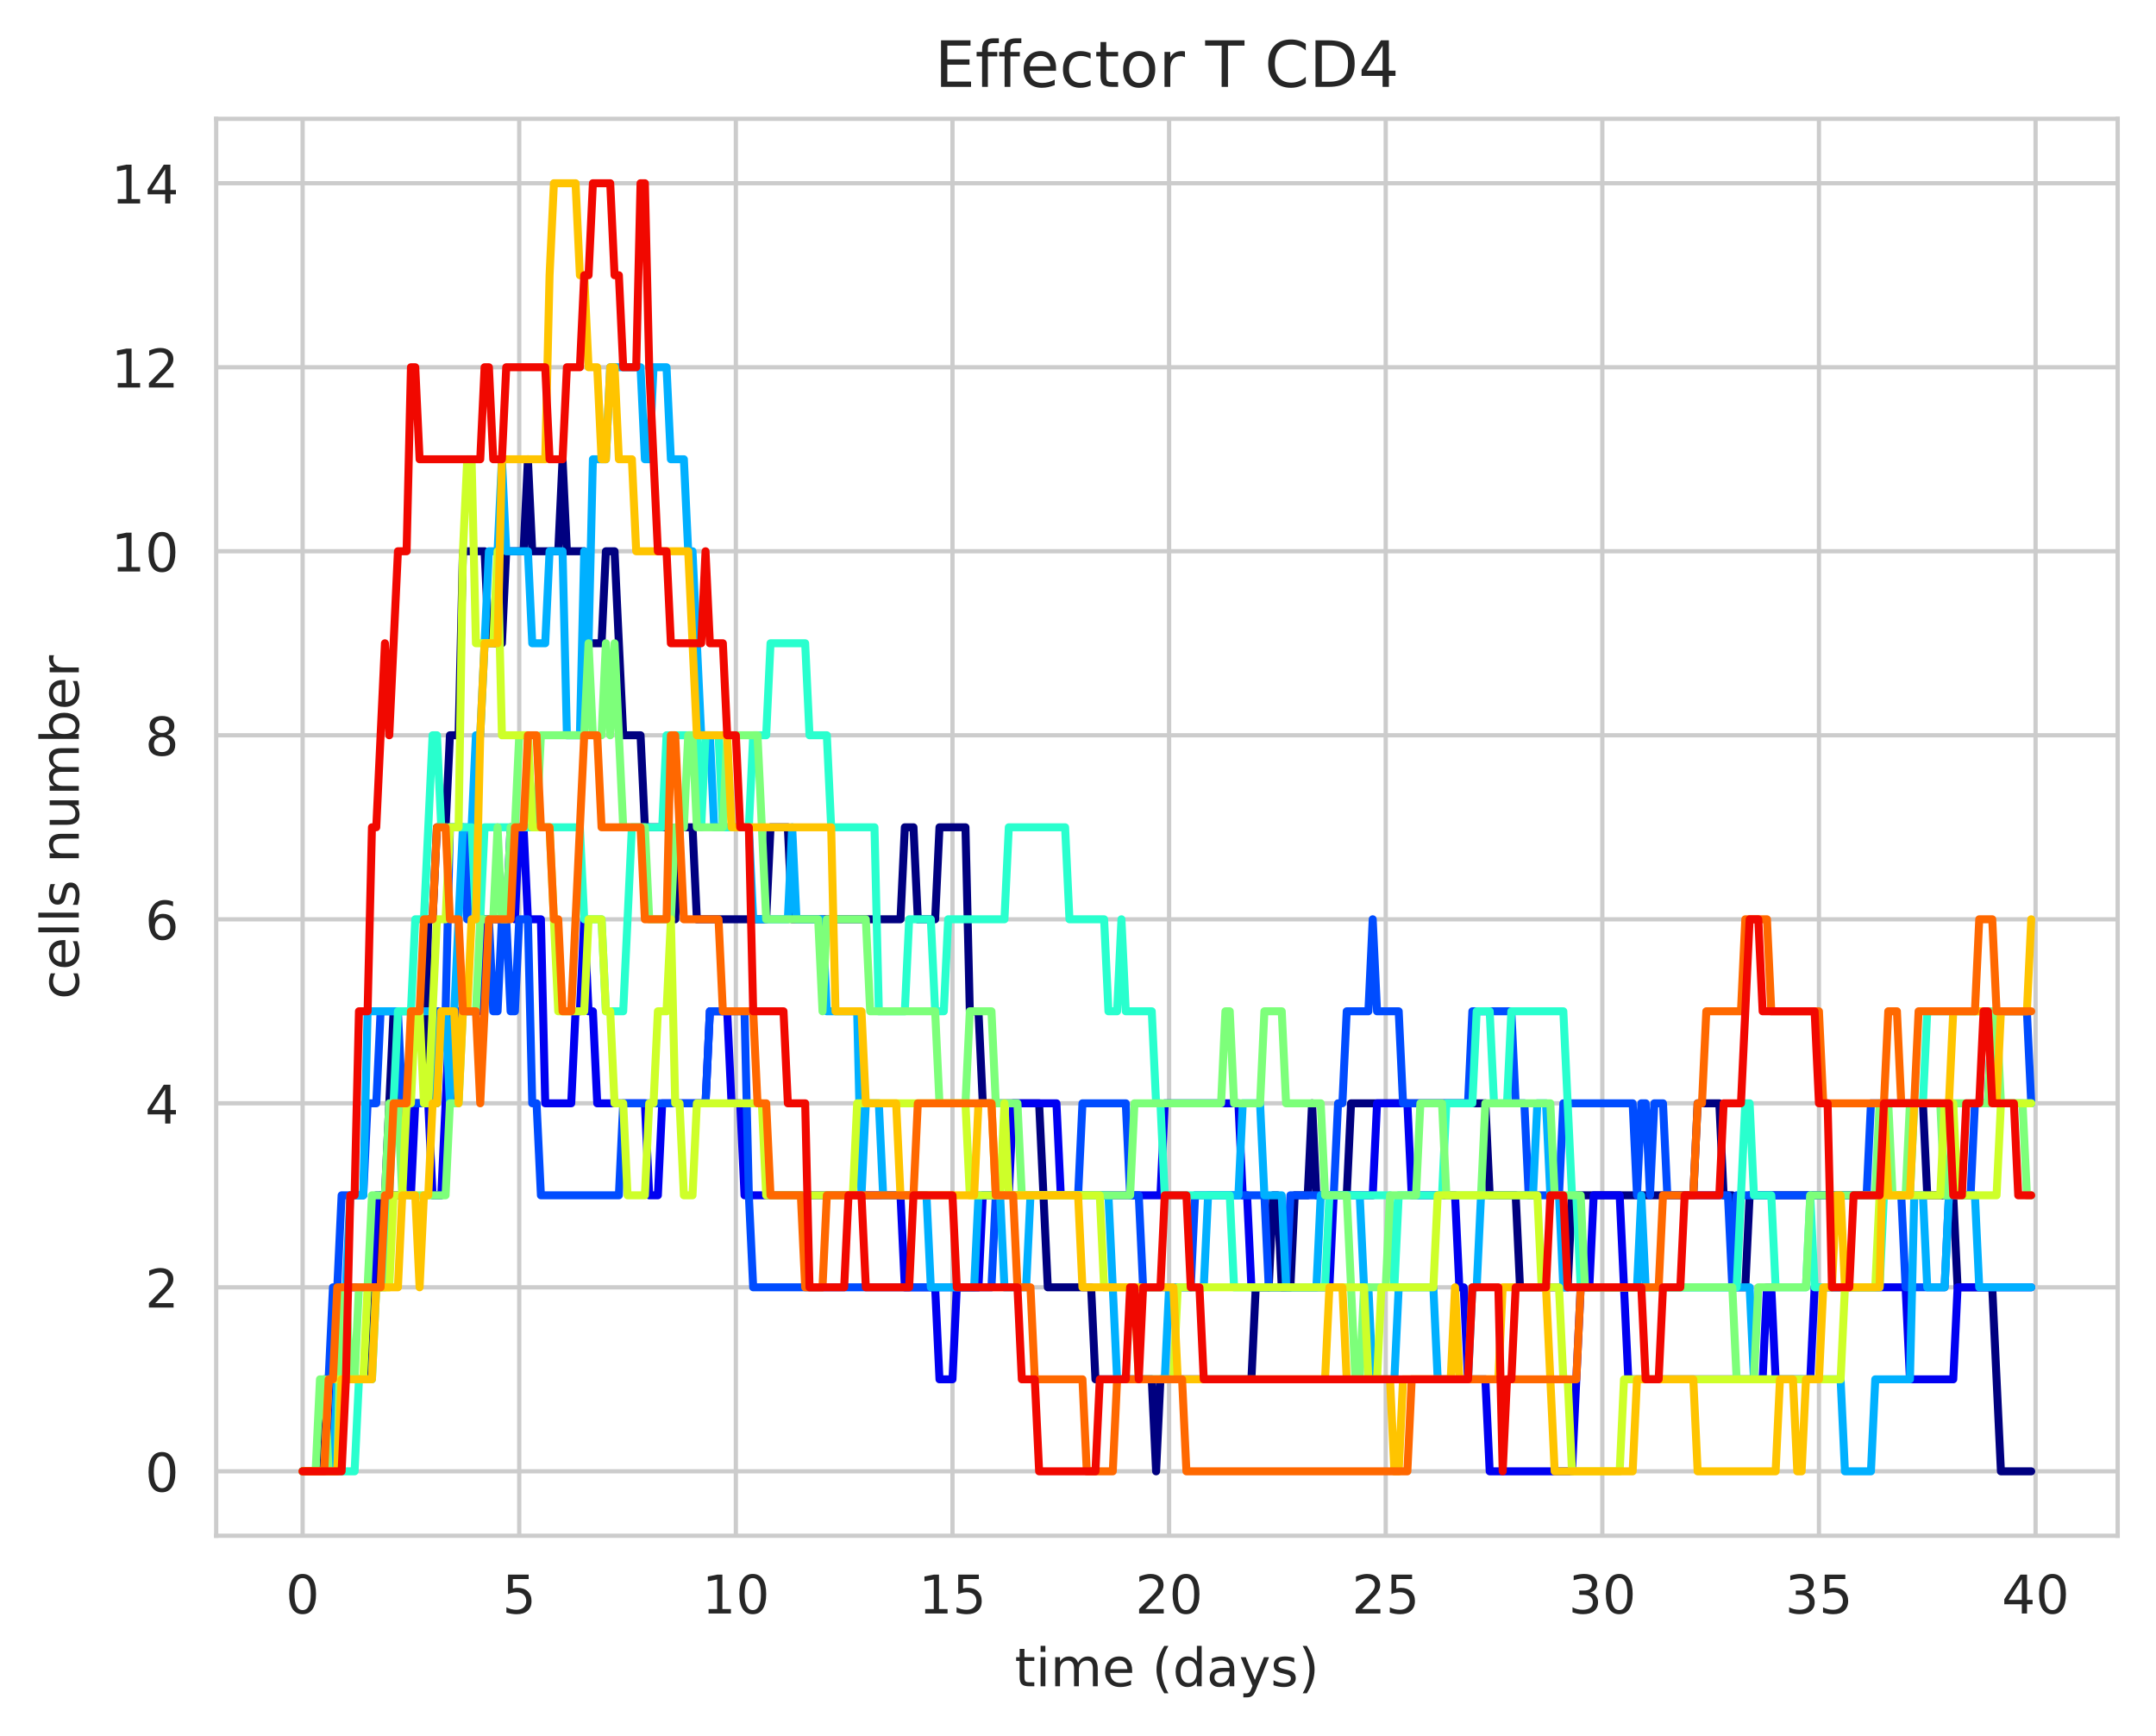 <?xml version="1.0" encoding="utf-8" standalone="no"?>
<!DOCTYPE svg PUBLIC "-//W3C//DTD SVG 1.1//EN"
  "http://www.w3.org/Graphics/SVG/1.1/DTD/svg11.dtd">
<!-- Created with matplotlib (https://matplotlib.org/) -->
<svg height="325.986pt" version="1.1" viewBox="0 0 404.923 325.986" width="404.923pt" xmlns="http://www.w3.org/2000/svg" xmlns:xlink="http://www.w3.org/1999/xlink">
 <defs>
  <style type="text/css">
*{stroke-linecap:butt;stroke-linejoin:round;white-space:pre;}
  </style>
 </defs>
 <g id="figure_1">
  <g id="patch_1">
   <path d="M 0 325.986 
L 404.923 325.986 
L 404.923 0 
L 0 0 
z
" style="fill:#ffffff;"/>
  </g>
  <g id="axes_1">
   <g id="patch_2">
    <path d="M 40.603 288.43 
L 397.723 288.43 
L 397.723 22.318 
L 40.603 22.318 
z
" style="fill:#ffffff;"/>
   </g>
   <g id="matplotlib.axis_1">
    <g id="xtick_1">
     <g id="line2d_1">
      <path clip-path="url(#p2604f085e4)" d="M 56.836 288.43 
L 56.836 22.318 
" style="fill:none;stroke:#cccccc;stroke-linecap:round;stroke-width:0.8;"/>
     </g>
     <g id="text_1">
      <!-- 0 -->
      <defs>
       <path d="M 31.781 66.406 
Q 24.172 66.406 20.328 58.906 
Q 16.5 51.422 16.5 36.375 
Q 16.5 21.391 20.328 13.891 
Q 24.172 6.391 31.781 6.391 
Q 39.453 6.391 43.281 13.891 
Q 47.125 21.391 47.125 36.375 
Q 47.125 51.422 43.281 58.906 
Q 39.453 66.406 31.781 66.406 
z
M 31.781 74.219 
Q 44.047 74.219 50.516 64.516 
Q 56.984 54.828 56.984 36.375 
Q 56.984 17.969 50.516 8.266 
Q 44.047 -1.422 31.781 -1.422 
Q 19.531 -1.422 13.062 8.266 
Q 6.594 17.969 6.594 36.375 
Q 6.594 54.828 13.062 64.516 
Q 19.531 74.219 31.781 74.219 
z
" id="DejaVuSans-48"/>
      </defs>
      <g style="fill:#262626;" transform="translate(53.655 303.029)scale(0.1 -0.1)">
       <use xlink:href="#DejaVuSans-48"/>
      </g>
     </g>
    </g>
    <g id="xtick_2">
     <g id="line2d_2">
      <path clip-path="url(#p2604f085e4)" d="M 97.519 288.43 
L 97.519 22.318 
" style="fill:none;stroke:#cccccc;stroke-linecap:round;stroke-width:0.8;"/>
     </g>
     <g id="text_2">
      <!-- 5 -->
      <defs>
       <path d="M 10.797 72.906 
L 49.516 72.906 
L 49.516 64.594 
L 19.828 64.594 
L 19.828 46.734 
Q 21.969 47.469 24.109 47.828 
Q 26.266 48.188 28.422 48.188 
Q 40.625 48.188 47.75 41.5 
Q 54.891 34.812 54.891 23.391 
Q 54.891 11.625 47.562 5.094 
Q 40.234 -1.422 26.906 -1.422 
Q 22.312 -1.422 17.547 -0.641 
Q 12.797 0.141 7.719 1.703 
L 7.719 11.625 
Q 12.109 9.234 16.797 8.062 
Q 21.484 6.891 26.703 6.891 
Q 35.156 6.891 40.078 11.328 
Q 45.016 15.766 45.016 23.391 
Q 45.016 31 40.078 35.438 
Q 35.156 39.891 26.703 39.891 
Q 22.75 39.891 18.812 39.016 
Q 14.891 38.141 10.797 36.281 
z
" id="DejaVuSans-53"/>
      </defs>
      <g style="fill:#262626;" transform="translate(94.338 303.029)scale(0.1 -0.1)">
       <use xlink:href="#DejaVuSans-53"/>
      </g>
     </g>
    </g>
    <g id="xtick_3">
     <g id="line2d_3">
      <path clip-path="url(#p2604f085e4)" d="M 138.203 288.43 
L 138.203 22.318 
" style="fill:none;stroke:#cccccc;stroke-linecap:round;stroke-width:0.8;"/>
     </g>
     <g id="text_3">
      <!-- 10 -->
      <defs>
       <path d="M 12.406 8.297 
L 28.516 8.297 
L 28.516 63.922 
L 10.984 60.406 
L 10.984 69.391 
L 28.422 72.906 
L 38.281 72.906 
L 38.281 8.297 
L 54.391 8.297 
L 54.391 0 
L 12.406 0 
z
" id="DejaVuSans-49"/>
      </defs>
      <g style="fill:#262626;" transform="translate(131.84 303.029)scale(0.1 -0.1)">
       <use xlink:href="#DejaVuSans-49"/>
       <use x="63.623" xlink:href="#DejaVuSans-48"/>
      </g>
     </g>
    </g>
    <g id="xtick_4">
     <g id="line2d_4">
      <path clip-path="url(#p2604f085e4)" d="M 178.886 288.43 
L 178.886 22.318 
" style="fill:none;stroke:#cccccc;stroke-linecap:round;stroke-width:0.8;"/>
     </g>
     <g id="text_4">
      <!-- 15 -->
      <g style="fill:#262626;" transform="translate(172.524 303.029)scale(0.1 -0.1)">
       <use xlink:href="#DejaVuSans-49"/>
       <use x="63.623" xlink:href="#DejaVuSans-53"/>
      </g>
     </g>
    </g>
    <g id="xtick_5">
     <g id="line2d_5">
      <path clip-path="url(#p2604f085e4)" d="M 219.57 288.43 
L 219.57 22.318 
" style="fill:none;stroke:#cccccc;stroke-linecap:round;stroke-width:0.8;"/>
     </g>
     <g id="text_5">
      <!-- 20 -->
      <defs>
       <path d="M 19.188 8.297 
L 53.609 8.297 
L 53.609 0 
L 7.328 0 
L 7.328 8.297 
Q 12.938 14.109 22.625 23.891 
Q 32.328 33.688 34.812 36.531 
Q 39.547 41.844 41.422 45.531 
Q 43.312 49.219 43.312 52.781 
Q 43.312 58.594 39.234 62.25 
Q 35.156 65.922 28.609 65.922 
Q 23.969 65.922 18.812 64.312 
Q 13.672 62.703 7.812 59.422 
L 7.812 69.391 
Q 13.766 71.781 18.938 73 
Q 24.125 74.219 28.422 74.219 
Q 39.75 74.219 46.484 68.547 
Q 53.219 62.891 53.219 53.422 
Q 53.219 48.922 51.531 44.891 
Q 49.859 40.875 45.406 35.406 
Q 44.188 33.984 37.641 27.219 
Q 31.109 20.453 19.188 8.297 
z
" id="DejaVuSans-50"/>
      </defs>
      <g style="fill:#262626;" transform="translate(213.207 303.029)scale(0.1 -0.1)">
       <use xlink:href="#DejaVuSans-50"/>
       <use x="63.623" xlink:href="#DejaVuSans-48"/>
      </g>
     </g>
    </g>
    <g id="xtick_6">
     <g id="line2d_6">
      <path clip-path="url(#p2604f085e4)" d="M 260.253 288.43 
L 260.253 22.318 
" style="fill:none;stroke:#cccccc;stroke-linecap:round;stroke-width:0.8;"/>
     </g>
     <g id="text_6">
      <!-- 25 -->
      <g style="fill:#262626;" transform="translate(253.891 303.029)scale(0.1 -0.1)">
       <use xlink:href="#DejaVuSans-50"/>
       <use x="63.623" xlink:href="#DejaVuSans-53"/>
      </g>
     </g>
    </g>
    <g id="xtick_7">
     <g id="line2d_7">
      <path clip-path="url(#p2604f085e4)" d="M 300.937 288.43 
L 300.937 22.318 
" style="fill:none;stroke:#cccccc;stroke-linecap:round;stroke-width:0.8;"/>
     </g>
     <g id="text_7">
      <!-- 30 -->
      <defs>
       <path d="M 40.578 39.312 
Q 47.656 37.797 51.625 33 
Q 55.609 28.219 55.609 21.188 
Q 55.609 10.406 48.188 4.484 
Q 40.766 -1.422 27.094 -1.422 
Q 22.516 -1.422 17.656 -0.516 
Q 12.797 0.391 7.625 2.203 
L 7.625 11.719 
Q 11.719 9.328 16.594 8.109 
Q 21.484 6.891 26.812 6.891 
Q 36.078 6.891 40.938 10.547 
Q 45.797 14.203 45.797 21.188 
Q 45.797 27.641 41.281 31.266 
Q 36.766 34.906 28.719 34.906 
L 20.219 34.906 
L 20.219 43.016 
L 29.109 43.016 
Q 36.375 43.016 40.234 45.922 
Q 44.094 48.828 44.094 54.297 
Q 44.094 59.906 40.109 62.906 
Q 36.141 65.922 28.719 65.922 
Q 24.656 65.922 20.016 65.031 
Q 15.375 64.156 9.812 62.312 
L 9.812 71.094 
Q 15.438 72.656 20.344 73.438 
Q 25.25 74.219 29.594 74.219 
Q 40.828 74.219 47.359 69.109 
Q 53.906 64.016 53.906 55.328 
Q 53.906 49.266 50.438 45.094 
Q 46.969 40.922 40.578 39.312 
z
" id="DejaVuSans-51"/>
      </defs>
      <g style="fill:#262626;" transform="translate(294.575 303.029)scale(0.1 -0.1)">
       <use xlink:href="#DejaVuSans-51"/>
       <use x="63.623" xlink:href="#DejaVuSans-48"/>
      </g>
     </g>
    </g>
    <g id="xtick_8">
     <g id="line2d_8">
      <path clip-path="url(#p2604f085e4)" d="M 341.621 288.43 
L 341.621 22.318 
" style="fill:none;stroke:#cccccc;stroke-linecap:round;stroke-width:0.8;"/>
     </g>
     <g id="text_8">
      <!-- 35 -->
      <g style="fill:#262626;" transform="translate(335.258 303.029)scale(0.1 -0.1)">
       <use xlink:href="#DejaVuSans-51"/>
       <use x="63.623" xlink:href="#DejaVuSans-53"/>
      </g>
     </g>
    </g>
    <g id="xtick_9">
     <g id="line2d_9">
      <path clip-path="url(#p2604f085e4)" d="M 382.304 288.43 
L 382.304 22.318 
" style="fill:none;stroke:#cccccc;stroke-linecap:round;stroke-width:0.8;"/>
     </g>
     <g id="text_9">
      <!-- 40 -->
      <defs>
       <path d="M 37.797 64.312 
L 12.891 25.391 
L 37.797 25.391 
z
M 35.203 72.906 
L 47.609 72.906 
L 47.609 25.391 
L 58.016 25.391 
L 58.016 17.188 
L 47.609 17.188 
L 47.609 0 
L 37.797 0 
L 37.797 17.188 
L 4.891 17.188 
L 4.891 26.703 
z
" id="DejaVuSans-52"/>
      </defs>
      <g style="fill:#262626;" transform="translate(375.942 303.029)scale(0.1 -0.1)">
       <use xlink:href="#DejaVuSans-52"/>
       <use x="63.623" xlink:href="#DejaVuSans-48"/>
      </g>
     </g>
    </g>
    <g id="text_10">
     <!-- time (days) -->
     <defs>
      <path d="M 18.312 70.219 
L 18.312 54.688 
L 36.812 54.688 
L 36.812 47.703 
L 18.312 47.703 
L 18.312 18.016 
Q 18.312 11.328 20.141 9.422 
Q 21.969 7.516 27.594 7.516 
L 36.812 7.516 
L 36.812 0 
L 27.594 0 
Q 17.188 0 13.234 3.875 
Q 9.281 7.766 9.281 18.016 
L 9.281 47.703 
L 2.688 47.703 
L 2.688 54.688 
L 9.281 54.688 
L 9.281 70.219 
z
" id="DejaVuSans-116"/>
      <path d="M 9.422 54.688 
L 18.406 54.688 
L 18.406 0 
L 9.422 0 
z
M 9.422 75.984 
L 18.406 75.984 
L 18.406 64.594 
L 9.422 64.594 
z
" id="DejaVuSans-105"/>
      <path d="M 52 44.188 
Q 55.375 50.25 60.062 53.125 
Q 64.75 56 71.094 56 
Q 79.641 56 84.281 50.016 
Q 88.922 44.047 88.922 33.016 
L 88.922 0 
L 79.891 0 
L 79.891 32.719 
Q 79.891 40.578 77.094 44.375 
Q 74.312 48.188 68.609 48.188 
Q 61.625 48.188 57.562 43.547 
Q 53.516 38.922 53.516 30.906 
L 53.516 0 
L 44.484 0 
L 44.484 32.719 
Q 44.484 40.625 41.703 44.406 
Q 38.922 48.188 33.109 48.188 
Q 26.219 48.188 22.156 43.531 
Q 18.109 38.875 18.109 30.906 
L 18.109 0 
L 9.078 0 
L 9.078 54.688 
L 18.109 54.688 
L 18.109 46.188 
Q 21.188 51.219 25.484 53.609 
Q 29.781 56 35.688 56 
Q 41.656 56 45.828 52.969 
Q 50 49.953 52 44.188 
z
" id="DejaVuSans-109"/>
      <path d="M 56.203 29.594 
L 56.203 25.203 
L 14.891 25.203 
Q 15.484 15.922 20.484 11.062 
Q 25.484 6.203 34.422 6.203 
Q 39.594 6.203 44.453 7.469 
Q 49.312 8.734 54.109 11.281 
L 54.109 2.781 
Q 49.266 0.734 44.188 -0.344 
Q 39.109 -1.422 33.891 -1.422 
Q 20.797 -1.422 13.156 6.188 
Q 5.516 13.812 5.516 26.812 
Q 5.516 40.234 12.766 48.109 
Q 20.016 56 32.328 56 
Q 43.359 56 49.781 48.891 
Q 56.203 41.797 56.203 29.594 
z
M 47.219 32.234 
Q 47.125 39.594 43.094 43.984 
Q 39.062 48.391 32.422 48.391 
Q 24.906 48.391 20.391 44.141 
Q 15.875 39.891 15.188 32.172 
z
" id="DejaVuSans-101"/>
      <path id="DejaVuSans-32"/>
      <path d="M 31 75.875 
Q 24.469 64.656 21.281 53.656 
Q 18.109 42.672 18.109 31.391 
Q 18.109 20.125 21.312 9.062 
Q 24.516 -2 31 -13.188 
L 23.188 -13.188 
Q 15.875 -1.703 12.234 9.375 
Q 8.594 20.453 8.594 31.391 
Q 8.594 42.281 12.203 53.312 
Q 15.828 64.359 23.188 75.875 
z
" id="DejaVuSans-40"/>
      <path d="M 45.406 46.391 
L 45.406 75.984 
L 54.391 75.984 
L 54.391 0 
L 45.406 0 
L 45.406 8.203 
Q 42.578 3.328 38.25 0.953 
Q 33.938 -1.422 27.875 -1.422 
Q 17.969 -1.422 11.734 6.484 
Q 5.516 14.406 5.516 27.297 
Q 5.516 40.188 11.734 48.094 
Q 17.969 56 27.875 56 
Q 33.938 56 38.25 53.625 
Q 42.578 51.266 45.406 46.391 
z
M 14.797 27.297 
Q 14.797 17.391 18.875 11.75 
Q 22.953 6.109 30.078 6.109 
Q 37.203 6.109 41.297 11.75 
Q 45.406 17.391 45.406 27.297 
Q 45.406 37.203 41.297 42.844 
Q 37.203 48.484 30.078 48.484 
Q 22.953 48.484 18.875 42.844 
Q 14.797 37.203 14.797 27.297 
z
" id="DejaVuSans-100"/>
      <path d="M 34.281 27.484 
Q 23.391 27.484 19.188 25 
Q 14.984 22.516 14.984 16.5 
Q 14.984 11.719 18.141 8.906 
Q 21.297 6.109 26.703 6.109 
Q 34.188 6.109 38.703 11.406 
Q 43.219 16.703 43.219 25.484 
L 43.219 27.484 
z
M 52.203 31.203 
L 52.203 0 
L 43.219 0 
L 43.219 8.297 
Q 40.141 3.328 35.547 0.953 
Q 30.953 -1.422 24.312 -1.422 
Q 15.922 -1.422 10.953 3.297 
Q 6 8.016 6 15.922 
Q 6 25.141 12.172 29.828 
Q 18.359 34.516 30.609 34.516 
L 43.219 34.516 
L 43.219 35.406 
Q 43.219 41.609 39.141 45 
Q 35.062 48.391 27.688 48.391 
Q 23 48.391 18.547 47.266 
Q 14.109 46.141 10.016 43.891 
L 10.016 52.203 
Q 14.938 54.109 19.578 55.047 
Q 24.219 56 28.609 56 
Q 40.484 56 46.344 49.844 
Q 52.203 43.703 52.203 31.203 
z
" id="DejaVuSans-97"/>
      <path d="M 32.172 -5.078 
Q 28.375 -14.844 24.75 -17.812 
Q 21.141 -20.797 15.094 -20.797 
L 7.906 -20.797 
L 7.906 -13.281 
L 13.188 -13.281 
Q 16.891 -13.281 18.938 -11.516 
Q 21 -9.766 23.484 -3.219 
L 25.094 0.875 
L 2.984 54.688 
L 12.5 54.688 
L 29.594 11.922 
L 46.688 54.688 
L 56.203 54.688 
z
" id="DejaVuSans-121"/>
      <path d="M 44.281 53.078 
L 44.281 44.578 
Q 40.484 46.531 36.375 47.5 
Q 32.281 48.484 27.875 48.484 
Q 21.188 48.484 17.844 46.438 
Q 14.5 44.391 14.5 40.281 
Q 14.5 37.156 16.891 35.375 
Q 19.281 33.594 26.516 31.984 
L 29.594 31.297 
Q 39.156 29.25 43.188 25.516 
Q 47.219 21.781 47.219 15.094 
Q 47.219 7.469 41.188 3.016 
Q 35.156 -1.422 24.609 -1.422 
Q 20.219 -1.422 15.453 -0.562 
Q 10.688 0.297 5.422 2 
L 5.422 11.281 
Q 10.406 8.688 15.234 7.391 
Q 20.062 6.109 24.812 6.109 
Q 31.156 6.109 34.562 8.281 
Q 37.984 10.453 37.984 14.406 
Q 37.984 18.062 35.516 20.016 
Q 33.062 21.969 24.703 23.781 
L 21.578 24.516 
Q 13.234 26.266 9.516 29.906 
Q 5.812 33.547 5.812 39.891 
Q 5.812 47.609 11.281 51.797 
Q 16.75 56 26.812 56 
Q 31.781 56 36.172 55.266 
Q 40.578 54.547 44.281 53.078 
z
" id="DejaVuSans-115"/>
      <path d="M 8.016 75.875 
L 15.828 75.875 
Q 23.141 64.359 26.781 53.312 
Q 30.422 42.281 30.422 31.391 
Q 30.422 20.453 26.781 9.375 
Q 23.141 -1.703 15.828 -13.188 
L 8.016 -13.188 
Q 14.5 -2 17.703 9.062 
Q 20.906 20.125 20.906 31.391 
Q 20.906 42.672 17.703 53.656 
Q 14.5 64.656 8.016 75.875 
z
" id="DejaVuSans-41"/>
     </defs>
     <g style="fill:#262626;" transform="translate(190.574 316.707)scale(0.1 -0.1)">
      <use xlink:href="#DejaVuSans-116"/>
      <use x="39.209" xlink:href="#DejaVuSans-105"/>
      <use x="66.992" xlink:href="#DejaVuSans-109"/>
      <use x="164.404" xlink:href="#DejaVuSans-101"/>
      <use x="225.928" xlink:href="#DejaVuSans-32"/>
      <use x="257.715" xlink:href="#DejaVuSans-40"/>
      <use x="296.729" xlink:href="#DejaVuSans-100"/>
      <use x="360.205" xlink:href="#DejaVuSans-97"/>
      <use x="421.484" xlink:href="#DejaVuSans-121"/>
      <use x="480.664" xlink:href="#DejaVuSans-115"/>
      <use x="532.764" xlink:href="#DejaVuSans-41"/>
     </g>
    </g>
   </g>
   <g id="matplotlib.axis_2">
    <g id="ytick_1">
     <g id="line2d_10">
      <path clip-path="url(#p2604f085e4)" d="M 40.603 276.334 
L 397.723 276.334 
" style="fill:none;stroke:#cccccc;stroke-linecap:round;stroke-width:0.8;"/>
     </g>
     <g id="text_11">
      <!-- 0 -->
      <g style="fill:#262626;" transform="translate(27.241 280.133)scale(0.1 -0.1)">
       <use xlink:href="#DejaVuSans-48"/>
      </g>
     </g>
    </g>
    <g id="ytick_2">
     <g id="line2d_11">
      <path clip-path="url(#p2604f085e4)" d="M 40.603 241.774 
L 397.723 241.774 
" style="fill:none;stroke:#cccccc;stroke-linecap:round;stroke-width:0.8;"/>
     </g>
     <g id="text_12">
      <!-- 2 -->
      <g style="fill:#262626;" transform="translate(27.241 245.573)scale(0.1 -0.1)">
       <use xlink:href="#DejaVuSans-50"/>
      </g>
     </g>
    </g>
    <g id="ytick_3">
     <g id="line2d_12">
      <path clip-path="url(#p2604f085e4)" d="M 40.603 207.214 
L 397.723 207.214 
" style="fill:none;stroke:#cccccc;stroke-linecap:round;stroke-width:0.8;"/>
     </g>
     <g id="text_13">
      <!-- 4 -->
      <g style="fill:#262626;" transform="translate(27.241 211.013)scale(0.1 -0.1)">
       <use xlink:href="#DejaVuSans-52"/>
      </g>
     </g>
    </g>
    <g id="ytick_4">
     <g id="line2d_13">
      <path clip-path="url(#p2604f085e4)" d="M 40.603 172.654 
L 397.723 172.654 
" style="fill:none;stroke:#cccccc;stroke-linecap:round;stroke-width:0.8;"/>
     </g>
     <g id="text_14">
      <!-- 6 -->
      <defs>
       <path d="M 33.016 40.375 
Q 26.375 40.375 22.484 35.828 
Q 18.609 31.297 18.609 23.391 
Q 18.609 15.531 22.484 10.953 
Q 26.375 6.391 33.016 6.391 
Q 39.656 6.391 43.531 10.953 
Q 47.406 15.531 47.406 23.391 
Q 47.406 31.297 43.531 35.828 
Q 39.656 40.375 33.016 40.375 
z
M 52.594 71.297 
L 52.594 62.312 
Q 48.875 64.062 45.094 64.984 
Q 41.312 65.922 37.594 65.922 
Q 27.828 65.922 22.672 59.328 
Q 17.531 52.734 16.797 39.406 
Q 19.672 43.656 24.016 45.922 
Q 28.375 48.188 33.594 48.188 
Q 44.578 48.188 50.953 41.516 
Q 57.328 34.859 57.328 23.391 
Q 57.328 12.156 50.688 5.359 
Q 44.047 -1.422 33.016 -1.422 
Q 20.359 -1.422 13.672 8.266 
Q 6.984 17.969 6.984 36.375 
Q 6.984 53.656 15.188 63.938 
Q 23.391 74.219 37.203 74.219 
Q 40.922 74.219 44.703 73.484 
Q 48.484 72.75 52.594 71.297 
z
" id="DejaVuSans-54"/>
      </defs>
      <g style="fill:#262626;" transform="translate(27.241 176.453)scale(0.1 -0.1)">
       <use xlink:href="#DejaVuSans-54"/>
      </g>
     </g>
    </g>
    <g id="ytick_5">
     <g id="line2d_14">
      <path clip-path="url(#p2604f085e4)" d="M 40.603 138.094 
L 397.723 138.094 
" style="fill:none;stroke:#cccccc;stroke-linecap:round;stroke-width:0.8;"/>
     </g>
     <g id="text_15">
      <!-- 8 -->
      <defs>
       <path d="M 31.781 34.625 
Q 24.75 34.625 20.719 30.859 
Q 16.703 27.094 16.703 20.516 
Q 16.703 13.922 20.719 10.156 
Q 24.75 6.391 31.781 6.391 
Q 38.812 6.391 42.859 10.172 
Q 46.922 13.969 46.922 20.516 
Q 46.922 27.094 42.891 30.859 
Q 38.875 34.625 31.781 34.625 
z
M 21.922 38.812 
Q 15.578 40.375 12.031 44.719 
Q 8.5 49.078 8.5 55.328 
Q 8.5 64.062 14.719 69.141 
Q 20.953 74.219 31.781 74.219 
Q 42.672 74.219 48.875 69.141 
Q 55.078 64.062 55.078 55.328 
Q 55.078 49.078 51.531 44.719 
Q 48 40.375 41.703 38.812 
Q 48.828 37.156 52.797 32.312 
Q 56.781 27.484 56.781 20.516 
Q 56.781 9.906 50.312 4.234 
Q 43.844 -1.422 31.781 -1.422 
Q 19.734 -1.422 13.25 4.234 
Q 6.781 9.906 6.781 20.516 
Q 6.781 27.484 10.781 32.312 
Q 14.797 37.156 21.922 38.812 
z
M 18.312 54.391 
Q 18.312 48.734 21.844 45.562 
Q 25.391 42.391 31.781 42.391 
Q 38.141 42.391 41.719 45.562 
Q 45.312 48.734 45.312 54.391 
Q 45.312 60.062 41.719 63.234 
Q 38.141 66.406 31.781 66.406 
Q 25.391 66.406 21.844 63.234 
Q 18.312 60.062 18.312 54.391 
z
" id="DejaVuSans-56"/>
      </defs>
      <g style="fill:#262626;" transform="translate(27.241 141.893)scale(0.1 -0.1)">
       <use xlink:href="#DejaVuSans-56"/>
      </g>
     </g>
    </g>
    <g id="ytick_6">
     <g id="line2d_15">
      <path clip-path="url(#p2604f085e4)" d="M 40.603 103.534 
L 397.723 103.534 
" style="fill:none;stroke:#cccccc;stroke-linecap:round;stroke-width:0.8;"/>
     </g>
     <g id="text_16">
      <!-- 10 -->
      <g style="fill:#262626;" transform="translate(20.878 107.333)scale(0.1 -0.1)">
       <use xlink:href="#DejaVuSans-49"/>
       <use x="63.623" xlink:href="#DejaVuSans-48"/>
      </g>
     </g>
    </g>
    <g id="ytick_7">
     <g id="line2d_16">
      <path clip-path="url(#p2604f085e4)" d="M 40.603 68.974 
L 397.723 68.974 
" style="fill:none;stroke:#cccccc;stroke-linecap:round;stroke-width:0.8;"/>
     </g>
     <g id="text_17">
      <!-- 12 -->
      <g style="fill:#262626;" transform="translate(20.878 72.773)scale(0.1 -0.1)">
       <use xlink:href="#DejaVuSans-49"/>
       <use x="63.623" xlink:href="#DejaVuSans-50"/>
      </g>
     </g>
    </g>
    <g id="ytick_8">
     <g id="line2d_17">
      <path clip-path="url(#p2604f085e4)" d="M 40.603 34.414 
L 397.723 34.414 
" style="fill:none;stroke:#cccccc;stroke-linecap:round;stroke-width:0.8;"/>
     </g>
     <g id="text_18">
      <!-- 14 -->
      <g style="fill:#262626;" transform="translate(20.878 38.213)scale(0.1 -0.1)">
       <use xlink:href="#DejaVuSans-49"/>
       <use x="63.623" xlink:href="#DejaVuSans-52"/>
      </g>
     </g>
    </g>
    <g id="text_19">
     <!-- cells number -->
     <defs>
      <path d="M 48.781 52.594 
L 48.781 44.188 
Q 44.969 46.297 41.141 47.344 
Q 37.312 48.391 33.406 48.391 
Q 24.656 48.391 19.812 42.844 
Q 14.984 37.312 14.984 27.297 
Q 14.984 17.281 19.812 11.734 
Q 24.656 6.203 33.406 6.203 
Q 37.312 6.203 41.141 7.25 
Q 44.969 8.297 48.781 10.406 
L 48.781 2.094 
Q 45.016 0.344 40.984 -0.531 
Q 36.969 -1.422 32.422 -1.422 
Q 20.062 -1.422 12.781 6.344 
Q 5.516 14.109 5.516 27.297 
Q 5.516 40.672 12.859 48.328 
Q 20.219 56 33.016 56 
Q 37.156 56 41.109 55.141 
Q 45.062 54.297 48.781 52.594 
z
" id="DejaVuSans-99"/>
      <path d="M 9.422 75.984 
L 18.406 75.984 
L 18.406 0 
L 9.422 0 
z
" id="DejaVuSans-108"/>
      <path d="M 54.891 33.016 
L 54.891 0 
L 45.906 0 
L 45.906 32.719 
Q 45.906 40.484 42.875 44.328 
Q 39.844 48.188 33.797 48.188 
Q 26.516 48.188 22.312 43.547 
Q 18.109 38.922 18.109 30.906 
L 18.109 0 
L 9.078 0 
L 9.078 54.688 
L 18.109 54.688 
L 18.109 46.188 
Q 21.344 51.125 25.703 53.562 
Q 30.078 56 35.797 56 
Q 45.219 56 50.047 50.172 
Q 54.891 44.344 54.891 33.016 
z
" id="DejaVuSans-110"/>
      <path d="M 8.5 21.578 
L 8.5 54.688 
L 17.484 54.688 
L 17.484 21.922 
Q 17.484 14.156 20.5 10.266 
Q 23.531 6.391 29.594 6.391 
Q 36.859 6.391 41.078 11.031 
Q 45.312 15.672 45.312 23.688 
L 45.312 54.688 
L 54.297 54.688 
L 54.297 0 
L 45.312 0 
L 45.312 8.406 
Q 42.047 3.422 37.719 1 
Q 33.406 -1.422 27.688 -1.422 
Q 18.266 -1.422 13.375 4.438 
Q 8.5 10.297 8.5 21.578 
z
M 31.109 56 
z
" id="DejaVuSans-117"/>
      <path d="M 48.688 27.297 
Q 48.688 37.203 44.609 42.844 
Q 40.531 48.484 33.406 48.484 
Q 26.266 48.484 22.188 42.844 
Q 18.109 37.203 18.109 27.297 
Q 18.109 17.391 22.188 11.75 
Q 26.266 6.109 33.406 6.109 
Q 40.531 6.109 44.609 11.75 
Q 48.688 17.391 48.688 27.297 
z
M 18.109 46.391 
Q 20.953 51.266 25.266 53.625 
Q 29.594 56 35.594 56 
Q 45.562 56 51.781 48.094 
Q 58.016 40.188 58.016 27.297 
Q 58.016 14.406 51.781 6.484 
Q 45.562 -1.422 35.594 -1.422 
Q 29.594 -1.422 25.266 0.953 
Q 20.953 3.328 18.109 8.203 
L 18.109 0 
L 9.078 0 
L 9.078 75.984 
L 18.109 75.984 
z
" id="DejaVuSans-98"/>
      <path d="M 41.109 46.297 
Q 39.594 47.172 37.812 47.578 
Q 36.031 48 33.891 48 
Q 26.266 48 22.188 43.047 
Q 18.109 38.094 18.109 28.812 
L 18.109 0 
L 9.078 0 
L 9.078 54.688 
L 18.109 54.688 
L 18.109 46.188 
Q 20.953 51.172 25.484 53.578 
Q 30.031 56 36.531 56 
Q 37.453 56 38.578 55.875 
Q 39.703 55.766 41.062 55.516 
z
" id="DejaVuSans-114"/>
     </defs>
     <g style="fill:#262626;" transform="translate(14.798 187.686)rotate(-90)scale(0.1 -0.1)">
      <use xlink:href="#DejaVuSans-99"/>
      <use x="54.98" xlink:href="#DejaVuSans-101"/>
      <use x="116.504" xlink:href="#DejaVuSans-108"/>
      <use x="144.287" xlink:href="#DejaVuSans-108"/>
      <use x="172.07" xlink:href="#DejaVuSans-115"/>
      <use x="224.17" xlink:href="#DejaVuSans-32"/>
      <use x="255.957" xlink:href="#DejaVuSans-110"/>
      <use x="319.336" xlink:href="#DejaVuSans-117"/>
      <use x="382.715" xlink:href="#DejaVuSans-109"/>
      <use x="480.127" xlink:href="#DejaVuSans-98"/>
      <use x="543.604" xlink:href="#DejaVuSans-101"/>
      <use x="605.127" xlink:href="#DejaVuSans-114"/>
     </g>
    </g>
   </g>
   <g id="line2d_18">
    <path clip-path="url(#p2604f085e4)" d="M 56.836 276.334 
L 60.091 276.334 
L 60.904 259.054 
L 69.041 259.054 
L 69.855 241.774 
L 70.668 241.774 
L 71.482 224.494 
L 72.296 224.494 
L 73.923 189.934 
L 74.737 207.214 
L 79.619 207.214 
L 80.432 172.654 
L 81.246 172.654 
L 82.06 155.374 
L 83.687 155.374 
L 84.501 138.094 
L 86.128 138.094 
L 86.942 103.534 
L 91.01 103.534 
L 91.824 120.814 
L 94.265 120.814 
L 95.078 103.534 
L 98.333 103.534 
L 99.147 86.254 
L 99.96 103.534 
L 104.842 103.534 
L 105.656 86.254 
L 106.47 103.534 
L 109.724 103.534 
L 110.538 120.814 
L 112.979 120.814 
L 113.793 103.534 
L 115.42 103.534 
L 117.047 138.094 
L 120.302 138.094 
L 121.116 155.374 
L 125.998 155.374 
L 126.812 172.654 
L 127.625 155.374 
L 130.066 155.374 
L 130.88 172.654 
L 143.899 172.654 
L 144.712 155.374 
L 147.967 155.374 
L 148.781 172.654 
L 169.122 172.654 
L 169.936 155.374 
L 171.563 155.374 
L 172.377 172.654 
L 175.632 172.654 
L 176.445 155.374 
L 181.327 155.374 
L 182.141 189.934 
L 183.768 189.934 
L 184.582 207.214 
L 195.16 207.214 
L 196.787 241.774 
L 204.924 241.774 
L 205.738 259.054 
L 216.315 259.054 
L 217.129 276.334 
L 217.943 259.054 
L 235.03 259.054 
L 235.843 241.774 
L 238.284 241.774 
L 239.098 224.494 
L 239.912 224.494 
L 240.725 241.774 
L 242.353 241.774 
L 243.166 224.494 
L 245.607 224.494 
L 246.421 207.214 
L 247.235 224.494 
L 252.93 224.494 
L 253.744 207.214 
L 278.968 207.214 
L 279.782 224.494 
L 284.664 224.494 
L 285.477 241.774 
L 294.428 241.774 
L 295.241 224.494 
L 318.024 224.494 
L 318.838 207.214 
L 322.906 207.214 
L 323.72 224.494 
L 325.347 224.494 
L 326.161 241.774 
L 327.788 241.774 
L 328.602 224.494 
L 353.012 224.494 
L 353.826 207.214 
L 361.149 207.214 
L 361.962 224.494 
L 366.844 224.494 
L 367.658 241.774 
L 374.167 241.774 
L 375.795 276.334 
L 381.49 276.334 
L 381.49 276.334 
" style="fill:none;stroke:#000080;stroke-linecap:round;stroke-width:1.5;"/>
   </g>
   <g id="line2d_19">
    <path clip-path="url(#p2604f085e4)" d="M 56.836 276.334 
L 62.532 276.334 
L 63.345 241.774 
L 69.855 241.774 
L 70.668 224.494 
L 75.55 224.494 
L 76.364 207.214 
L 77.178 224.494 
L 77.991 207.214 
L 80.432 207.214 
L 81.246 224.494 
L 82.873 224.494 
L 84.501 189.934 
L 85.314 207.214 
L 86.128 189.934 
L 90.196 189.934 
L 91.01 172.654 
L 95.078 172.654 
L 95.892 155.374 
L 96.706 172.654 
L 97.519 155.374 
L 98.333 155.374 
L 99.147 172.654 
L 101.588 172.654 
L 102.401 207.214 
L 107.283 207.214 
L 108.097 189.934 
L 108.911 189.934 
L 109.724 172.654 
L 110.538 189.934 
L 111.352 189.934 
L 112.165 207.214 
L 121.116 207.214 
L 121.929 224.494 
L 123.557 224.494 
L 124.371 207.214 
L 132.507 207.214 
L 133.321 189.934 
L 136.576 189.934 
L 137.389 207.214 
L 139.017 207.214 
L 139.83 224.494 
L 169.122 224.494 
L 169.936 241.774 
L 175.632 241.774 
L 176.445 259.054 
L 178.886 259.054 
L 179.7 241.774 
L 183.768 241.774 
L 184.582 224.494 
L 189.464 224.494 
L 190.278 207.214 
L 198.415 207.214 
L 199.228 224.494 
L 217.943 224.494 
L 218.756 207.214 
L 232.589 207.214 
L 233.402 224.494 
L 234.216 224.494 
L 235.03 241.774 
L 249.676 241.774 
L 250.489 224.494 
L 257.812 224.494 
L 258.626 207.214 
L 264.322 207.214 
L 265.136 224.494 
L 273.272 224.494 
L 274.086 241.774 
L 274.9 241.774 
L 275.713 259.054 
L 278.968 259.054 
L 279.782 276.334 
L 295.241 276.334 
L 296.869 241.774 
L 298.496 241.774 
L 299.31 224.494 
L 304.192 224.494 
L 305.819 259.054 
L 331.043 259.054 
L 331.856 241.774 
L 332.67 241.774 
L 333.484 259.054 
L 339.993 259.054 
L 340.807 241.774 
L 357.894 241.774 
L 358.708 259.054 
L 366.844 259.054 
L 367.658 241.774 
L 381.49 241.774 
L 381.49 241.774 
" style="fill:none;stroke:#0000f1;stroke-linecap:round;stroke-width:1.5;"/>
   </g>
   <g id="line2d_20">
    <path clip-path="url(#p2604f085e4)" d="M 56.836 276.334 
L 60.904 276.334 
L 62.532 241.774 
L 63.345 241.774 
L 64.159 224.494 
L 68.227 224.494 
L 69.041 207.214 
L 70.668 207.214 
L 71.482 189.934 
L 74.737 189.934 
L 75.55 207.214 
L 81.246 207.214 
L 82.06 189.934 
L 83.687 189.934 
L 84.501 155.374 
L 86.942 155.374 
L 87.755 172.654 
L 88.569 155.374 
L 89.383 155.374 
L 90.196 172.654 
L 91.824 172.654 
L 92.637 189.934 
L 93.451 189.934 
L 94.265 172.654 
L 95.078 172.654 
L 95.892 189.934 
L 96.706 189.934 
L 97.519 172.654 
L 99.147 172.654 
L 99.96 207.214 
L 100.774 207.214 
L 101.588 224.494 
L 116.234 224.494 
L 117.047 207.214 
L 132.507 207.214 
L 133.321 189.934 
L 139.83 189.934 
L 140.644 224.494 
L 141.458 241.774 
L 186.209 241.774 
L 187.023 224.494 
L 202.483 224.494 
L 203.297 207.214 
L 211.433 207.214 
L 212.247 224.494 
L 213.874 224.494 
L 214.688 241.774 
L 223.638 241.774 
L 224.452 224.494 
L 237.471 224.494 
L 238.284 241.774 
L 241.539 241.774 
L 242.353 224.494 
L 250.489 224.494 
L 251.303 207.214 
L 252.117 207.214 
L 252.93 189.934 
L 256.999 189.934 
L 257.812 172.654 
L 258.626 189.934 
L 262.694 189.934 
L 263.508 207.214 
L 275.713 207.214 
L 276.527 189.934 
L 283.85 189.934 
L 284.664 207.214 
L 286.291 207.214 
L 287.105 224.494 
L 292.8 224.494 
L 293.614 207.214 
L 306.633 207.214 
L 307.446 224.494 
L 308.26 207.214 
L 309.074 207.214 
L 309.887 224.494 
L 310.701 207.214 
L 312.328 207.214 
L 313.142 224.494 
L 324.533 224.494 
L 325.347 241.774 
L 326.161 224.494 
L 350.571 224.494 
L 351.385 207.214 
L 353.012 207.214 
L 353.826 224.494 
L 357.08 224.494 
L 357.894 241.774 
L 365.217 241.774 
L 366.031 224.494 
L 370.099 224.494 
L 370.913 207.214 
L 373.354 207.214 
L 374.167 189.934 
L 380.677 189.934 
L 381.49 207.214 
L 381.49 207.214 
" style="fill:none;stroke:#004cff;stroke-linecap:round;stroke-width:1.5;"/>
   </g>
   <g id="line2d_21">
    <path clip-path="url(#p2604f085e4)" d="M 56.836 276.334 
L 62.532 276.334 
L 63.345 259.054 
L 64.159 259.054 
L 65.786 224.494 
L 68.227 224.494 
L 69.041 189.934 
L 81.246 189.934 
L 82.06 207.214 
L 82.873 189.934 
L 83.687 189.934 
L 84.501 207.214 
L 86.942 155.374 
L 88.569 155.374 
L 89.383 138.094 
L 90.196 138.094 
L 91.824 103.534 
L 93.451 103.534 
L 94.265 86.254 
L 95.078 103.534 
L 99.147 103.534 
L 99.96 120.814 
L 102.401 120.814 
L 103.215 103.534 
L 105.656 103.534 
L 106.47 138.094 
L 108.911 138.094 
L 109.724 103.534 
L 110.538 120.814 
L 111.352 86.254 
L 113.793 86.254 
L 114.606 68.974 
L 120.302 68.974 
L 121.116 86.254 
L 121.929 86.254 
L 122.743 68.974 
L 125.184 68.974 
L 125.998 86.254 
L 128.439 86.254 
L 129.253 103.534 
L 130.066 103.534 
L 131.694 138.094 
L 133.321 138.094 
L 134.135 155.374 
L 140.644 155.374 
L 141.458 172.654 
L 147.967 172.654 
L 148.781 155.374 
L 149.594 172.654 
L 154.476 172.654 
L 155.29 189.934 
L 160.986 189.934 
L 161.799 224.494 
L 162.613 207.214 
L 165.054 207.214 
L 165.868 224.494 
L 174.004 224.494 
L 174.818 241.774 
L 182.955 241.774 
L 183.768 224.494 
L 187.837 224.494 
L 188.65 241.774 
L 192.719 241.774 
L 193.533 224.494 
L 208.179 224.494 
L 209.806 259.054 
L 218.756 259.054 
L 219.57 241.774 
L 226.079 241.774 
L 226.893 224.494 
L 232.589 224.494 
L 233.402 207.214 
L 236.657 207.214 
L 237.471 224.494 
L 240.725 224.494 
L 241.539 241.774 
L 247.235 241.774 
L 248.048 224.494 
L 255.371 224.494 
L 256.185 241.774 
L 256.999 241.774 
L 257.812 259.054 
L 261.881 259.054 
L 262.694 241.774 
L 269.204 241.774 
L 270.018 259.054 
L 275.713 259.054 
L 276.527 241.774 
L 277.341 241.774 
L 278.154 224.494 
L 287.918 224.494 
L 288.732 207.214 
L 290.359 207.214 
L 291.173 224.494 
L 292.8 224.494 
L 293.614 241.774 
L 307.446 241.774 
L 308.26 224.494 
L 309.074 241.774 
L 328.602 241.774 
L 329.415 259.054 
L 345.689 259.054 
L 346.503 276.334 
L 351.385 276.334 
L 352.198 259.054 
L 358.708 259.054 
L 359.521 224.494 
L 361.149 224.494 
L 361.962 241.774 
L 365.217 241.774 
L 366.031 224.494 
L 370.913 224.494 
L 371.726 241.774 
L 381.49 241.774 
L 381.49 241.774 
" style="fill:none;stroke:#00b0ff;stroke-linecap:round;stroke-width:1.5;"/>
   </g>
   <g id="line2d_22">
    <path clip-path="url(#p2604f085e4)" d="M 56.836 276.334 
L 66.6 276.334 
L 67.414 259.054 
L 69.855 259.054 
L 70.668 241.774 
L 72.296 241.774 
L 74.737 189.934 
L 77.178 189.934 
L 77.991 172.654 
L 79.619 172.654 
L 81.246 138.094 
L 82.06 138.094 
L 82.873 155.374 
L 88.569 155.374 
L 89.383 172.654 
L 90.196 172.654 
L 91.01 155.374 
L 108.911 155.374 
L 109.724 172.654 
L 112.979 172.654 
L 113.793 189.934 
L 117.047 189.934 
L 118.675 155.374 
L 124.371 155.374 
L 125.184 138.094 
L 130.88 138.094 
L 131.694 155.374 
L 132.507 138.094 
L 134.948 138.094 
L 135.762 155.374 
L 140.644 155.374 
L 141.458 138.094 
L 143.899 138.094 
L 144.712 120.814 
L 151.222 120.814 
L 152.035 138.094 
L 155.29 138.094 
L 156.104 155.374 
L 164.24 155.374 
L 165.054 189.934 
L 169.936 189.934 
L 170.75 172.654 
L 174.818 172.654 
L 175.632 189.934 
L 177.259 189.934 
L 178.073 172.654 
L 188.65 172.654 
L 189.464 155.374 
L 200.042 155.374 
L 200.856 172.654 
L 207.365 172.654 
L 208.179 189.934 
L 209.806 189.934 
L 210.62 172.654 
L 211.433 189.934 
L 216.315 189.934 
L 217.129 207.214 
L 217.943 207.214 
L 218.756 224.494 
L 230.961 224.494 
L 231.775 241.774 
L 248.862 241.774 
L 249.676 224.494 
L 261.067 224.494 
L 261.881 241.774 
L 262.694 224.494 
L 270.831 224.494 
L 271.645 207.214 
L 276.527 207.214 
L 277.341 189.934 
L 279.782 189.934 
L 280.595 207.214 
L 283.036 207.214 
L 283.85 189.934 
L 293.614 189.934 
L 295.241 224.494 
L 296.055 224.494 
L 296.869 241.774 
L 326.161 241.774 
L 327.788 207.214 
L 328.602 207.214 
L 329.415 224.494 
L 332.67 224.494 
L 333.484 241.774 
L 339.18 241.774 
L 339.993 224.494 
L 340.807 241.774 
L 353.012 241.774 
L 353.826 224.494 
L 358.708 224.494 
L 359.521 207.214 
L 361.149 207.214 
L 361.962 189.934 
L 374.167 189.934 
L 374.981 207.214 
L 381.49 207.214 
L 381.49 207.214 
" style="fill:none;stroke:#29ffce;stroke-linecap:round;stroke-width:1.5;"/>
   </g>
   <g id="line2d_23">
    <path clip-path="url(#p2604f085e4)" d="M 56.836 276.334 
L 59.277 276.334 
L 60.091 259.054 
L 60.904 259.054 
L 61.718 276.334 
L 63.345 276.334 
L 64.159 241.774 
L 64.973 241.774 
L 65.786 259.054 
L 66.6 259.054 
L 67.414 241.774 
L 69.041 241.774 
L 69.855 224.494 
L 72.296 224.494 
L 73.109 207.214 
L 74.737 207.214 
L 75.55 224.494 
L 83.687 224.494 
L 84.501 207.214 
L 86.128 207.214 
L 86.942 189.934 
L 89.383 189.934 
L 90.196 172.654 
L 92.637 172.654 
L 93.451 155.374 
L 94.265 172.654 
L 95.078 172.654 
L 95.892 155.374 
L 96.706 155.374 
L 97.519 138.094 
L 99.147 138.094 
L 99.96 155.374 
L 100.774 155.374 
L 101.588 138.094 
L 109.724 138.094 
L 110.538 120.814 
L 111.352 138.094 
L 112.979 138.094 
L 113.793 120.814 
L 114.606 138.094 
L 115.42 120.814 
L 117.047 155.374 
L 121.116 155.374 
L 121.929 172.654 
L 125.998 172.654 
L 126.812 155.374 
L 128.439 155.374 
L 129.253 138.094 
L 130.066 138.094 
L 130.88 155.374 
L 135.762 155.374 
L 136.576 138.094 
L 142.271 138.094 
L 143.899 172.654 
L 153.663 172.654 
L 154.476 189.934 
L 155.29 172.654 
L 162.613 172.654 
L 163.427 189.934 
L 175.632 189.934 
L 176.445 207.214 
L 181.327 207.214 
L 182.141 189.934 
L 186.209 189.934 
L 187.023 207.214 
L 191.091 207.214 
L 191.905 224.494 
L 212.247 224.494 
L 213.061 207.214 
L 229.334 207.214 
L 230.148 189.934 
L 230.961 189.934 
L 231.775 207.214 
L 236.657 207.214 
L 237.471 189.934 
L 240.725 189.934 
L 241.539 207.214 
L 248.048 207.214 
L 248.862 224.494 
L 252.93 224.494 
L 254.558 259.054 
L 255.371 259.054 
L 256.185 241.774 
L 260.253 241.774 
L 261.067 224.494 
L 265.949 224.494 
L 266.763 207.214 
L 270.831 207.214 
L 271.645 224.494 
L 278.154 224.494 
L 278.968 207.214 
L 291.173 207.214 
L 291.987 224.494 
L 296.869 224.494 
L 297.682 241.774 
L 325.347 241.774 
L 326.161 259.054 
L 329.415 259.054 
L 330.229 241.774 
L 339.18 241.774 
L 339.993 224.494 
L 352.198 224.494 
L 353.012 207.214 
L 354.639 207.214 
L 355.453 224.494 
L 357.894 224.494 
L 358.708 207.214 
L 364.403 207.214 
L 365.217 224.494 
L 366.031 224.494 
L 366.844 207.214 
L 373.354 207.214 
L 374.167 189.934 
L 374.981 189.934 
L 375.795 207.214 
L 379.863 207.214 
L 380.677 224.494 
L 381.49 224.494 
L 381.49 224.494 
" style="fill:none;stroke:#7dff7a;stroke-linecap:round;stroke-width:1.5;"/>
   </g>
   <g id="line2d_24">
    <path clip-path="url(#p2604f085e4)" d="M 56.836 276.334 
L 60.904 276.334 
L 61.718 259.054 
L 68.227 259.054 
L 69.041 241.774 
L 73.109 241.774 
L 73.923 224.494 
L 75.55 224.494 
L 76.364 207.214 
L 77.178 207.214 
L 77.991 189.934 
L 78.805 189.934 
L 79.619 207.214 
L 80.432 207.214 
L 82.06 172.654 
L 83.687 172.654 
L 84.501 155.374 
L 86.128 155.374 
L 86.942 103.534 
L 87.755 86.254 
L 88.569 86.254 
L 89.383 120.814 
L 92.637 120.814 
L 93.451 103.534 
L 94.265 138.094 
L 99.147 138.094 
L 99.96 155.374 
L 103.215 155.374 
L 104.842 189.934 
L 109.724 189.934 
L 110.538 172.654 
L 112.979 172.654 
L 113.793 189.934 
L 114.606 189.934 
L 115.42 207.214 
L 117.047 207.214 
L 117.861 224.494 
L 121.116 224.494 
L 121.929 207.214 
L 122.743 207.214 
L 123.557 189.934 
L 125.184 189.934 
L 125.998 172.654 
L 126.812 207.214 
L 127.625 207.214 
L 128.439 224.494 
L 130.066 224.494 
L 130.88 207.214 
L 143.085 207.214 
L 143.899 224.494 
L 160.172 224.494 
L 160.986 207.214 
L 181.327 207.214 
L 182.141 224.494 
L 187.837 224.494 
L 188.65 207.214 
L 189.464 224.494 
L 206.551 224.494 
L 207.365 241.774 
L 213.061 241.774 
L 213.874 259.054 
L 220.384 259.054 
L 221.197 241.774 
L 256.185 241.774 
L 256.999 259.054 
L 258.626 259.054 
L 259.44 241.774 
L 269.204 241.774 
L 270.018 224.494 
L 288.732 224.494 
L 289.546 241.774 
L 292.8 241.774 
L 293.614 259.054 
L 294.428 259.054 
L 295.241 276.334 
L 304.192 276.334 
L 305.005 259.054 
L 345.689 259.054 
L 346.503 241.774 
L 352.198 241.774 
L 353.012 224.494 
L 364.403 224.494 
L 365.217 207.214 
L 366.844 207.214 
L 367.658 224.494 
L 374.981 224.494 
L 375.795 207.214 
L 381.49 207.214 
L 381.49 207.214 
" style="fill:none;stroke:#ceff29;stroke-linecap:round;stroke-width:1.5;"/>
   </g>
   <g id="line2d_25">
    <path clip-path="url(#p2604f085e4)" d="M 56.836 276.334 
L 63.345 276.334 
L 64.159 259.054 
L 69.855 259.054 
L 70.668 241.774 
L 74.737 241.774 
L 75.55 224.494 
L 77.991 224.494 
L 78.805 241.774 
L 79.619 224.494 
L 80.432 224.494 
L 81.246 207.214 
L 82.06 207.214 
L 82.873 189.934 
L 85.314 189.934 
L 86.128 207.214 
L 86.942 189.934 
L 87.755 189.934 
L 88.569 172.654 
L 89.383 172.654 
L 90.196 138.094 
L 91.01 120.814 
L 93.451 120.814 
L 94.265 86.254 
L 102.401 86.254 
L 103.215 51.694 
L 104.029 34.414 
L 108.097 34.414 
L 108.911 51.694 
L 109.724 51.694 
L 110.538 68.974 
L 112.165 68.974 
L 112.979 86.254 
L 113.793 86.254 
L 114.606 68.974 
L 115.42 68.974 
L 116.234 86.254 
L 118.675 86.254 
L 119.488 103.534 
L 129.253 103.534 
L 130.88 138.094 
L 136.576 138.094 
L 137.389 155.374 
L 156.104 155.374 
L 156.917 189.934 
L 161.799 189.934 
L 162.613 207.214 
L 168.309 207.214 
L 169.122 224.494 
L 182.955 224.494 
L 183.768 207.214 
L 186.209 207.214 
L 187.023 224.494 
L 202.483 224.494 
L 203.297 241.774 
L 220.384 241.774 
L 221.197 259.054 
L 248.862 259.054 
L 249.676 241.774 
L 252.117 241.774 
L 252.93 259.054 
L 261.067 259.054 
L 261.881 276.334 
L 262.694 276.334 
L 263.508 259.054 
L 272.459 259.054 
L 273.272 241.774 
L 274.086 259.054 
L 281.409 259.054 
L 282.223 241.774 
L 290.359 241.774 
L 291.987 276.334 
L 306.633 276.334 
L 307.446 259.054 
L 318.024 259.054 
L 318.838 276.334 
L 333.484 276.334 
L 334.298 259.054 
L 336.739 259.054 
L 337.552 276.334 
L 338.366 276.334 
L 339.18 259.054 
L 341.621 259.054 
L 342.434 241.774 
L 344.062 241.774 
L 344.875 224.494 
L 345.689 224.494 
L 346.503 241.774 
L 353.012 241.774 
L 353.826 207.214 
L 354.639 224.494 
L 358.708 224.494 
L 359.521 207.214 
L 366.031 207.214 
L 366.844 189.934 
L 373.354 189.934 
L 374.167 207.214 
L 374.981 207.214 
L 375.795 189.934 
L 380.677 189.934 
L 381.49 172.654 
L 381.49 172.654 
" style="fill:none;stroke:#ffc400;stroke-linecap:round;stroke-width:1.5;"/>
   </g>
   <g id="line2d_26">
    <path clip-path="url(#p2604f085e4)" d="M 56.836 276.334 
L 60.904 276.334 
L 61.718 259.054 
L 62.532 259.054 
L 63.345 241.774 
L 71.482 241.774 
L 72.296 224.494 
L 73.109 224.494 
L 73.923 207.214 
L 76.364 207.214 
L 77.178 189.934 
L 78.805 189.934 
L 79.619 172.654 
L 81.246 172.654 
L 82.06 155.374 
L 83.687 155.374 
L 84.501 172.654 
L 86.128 172.654 
L 86.942 189.934 
L 89.383 189.934 
L 90.196 207.214 
L 91.824 172.654 
L 95.892 172.654 
L 96.706 155.374 
L 98.333 155.374 
L 99.147 138.094 
L 100.774 138.094 
L 101.588 155.374 
L 103.215 155.374 
L 104.029 172.654 
L 104.842 172.654 
L 105.656 189.934 
L 107.283 189.934 
L 109.724 138.094 
L 112.165 138.094 
L 112.979 155.374 
L 120.302 155.374 
L 121.116 172.654 
L 125.184 172.654 
L 125.998 138.094 
L 126.812 138.094 
L 128.439 172.654 
L 134.948 172.654 
L 135.762 189.934 
L 141.458 189.934 
L 142.271 207.214 
L 143.899 207.214 
L 144.712 224.494 
L 150.408 224.494 
L 151.222 241.774 
L 154.476 241.774 
L 155.29 224.494 
L 171.563 224.494 
L 172.377 207.214 
L 186.209 207.214 
L 187.023 224.494 
L 190.278 224.494 
L 191.091 241.774 
L 193.533 241.774 
L 194.346 259.054 
L 203.297 259.054 
L 204.11 276.334 
L 208.992 276.334 
L 209.806 259.054 
L 222.011 259.054 
L 222.825 276.334 
L 264.322 276.334 
L 265.136 259.054 
L 296.055 259.054 
L 296.869 241.774 
L 311.515 241.774 
L 312.328 224.494 
L 318.024 224.494 
L 318.838 207.214 
L 319.651 207.214 
L 320.465 189.934 
L 326.974 189.934 
L 327.788 172.654 
L 331.856 172.654 
L 332.67 189.934 
L 341.621 189.934 
L 342.434 207.214 
L 353.826 207.214 
L 354.639 189.934 
L 356.267 189.934 
L 357.08 207.214 
L 359.521 207.214 
L 360.335 189.934 
L 370.913 189.934 
L 371.726 172.654 
L 374.167 172.654 
L 374.981 189.934 
L 381.49 189.934 
L 381.49 189.934 
" style="fill:none;stroke:#ff6800;stroke-linecap:round;stroke-width:1.5;"/>
   </g>
   <g id="line2d_27">
    <path clip-path="url(#p2604f085e4)" d="M 56.836 276.334 
L 64.159 276.334 
L 64.973 259.054 
L 65.786 224.494 
L 66.6 224.494 
L 67.414 189.934 
L 69.041 189.934 
L 69.855 155.374 
L 70.668 155.374 
L 72.296 120.814 
L 73.109 138.094 
L 74.737 103.534 
L 76.364 103.534 
L 77.178 68.974 
L 77.991 68.974 
L 78.805 86.254 
L 90.196 86.254 
L 91.01 68.974 
L 91.824 68.974 
L 92.637 86.254 
L 94.265 86.254 
L 95.078 68.974 
L 102.401 68.974 
L 103.215 86.254 
L 105.656 86.254 
L 106.47 68.974 
L 108.911 68.974 
L 109.724 51.694 
L 110.538 51.694 
L 111.352 34.414 
L 114.606 34.414 
L 115.42 51.694 
L 116.234 51.694 
L 117.047 68.974 
L 119.488 68.974 
L 120.302 34.414 
L 121.116 34.414 
L 121.929 68.974 
L 123.557 103.534 
L 125.184 103.534 
L 125.998 120.814 
L 131.694 120.814 
L 132.507 103.534 
L 133.321 120.814 
L 135.762 120.814 
L 136.576 138.094 
L 138.203 138.094 
L 139.017 155.374 
L 140.644 155.374 
L 141.458 189.934 
L 147.153 189.934 
L 147.967 207.214 
L 151.222 207.214 
L 152.035 241.774 
L 158.545 241.774 
L 159.358 224.494 
L 161.799 224.494 
L 162.613 241.774 
L 170.75 241.774 
L 171.563 224.494 
L 178.886 224.494 
L 179.7 241.774 
L 191.091 241.774 
L 191.905 259.054 
L 194.346 259.054 
L 195.16 276.334 
L 205.738 276.334 
L 206.551 259.054 
L 211.433 259.054 
L 212.247 241.774 
L 213.061 241.774 
L 213.874 259.054 
L 214.688 241.774 
L 217.943 241.774 
L 218.756 224.494 
L 222.825 224.494 
L 223.638 241.774 
L 225.266 241.774 
L 226.079 259.054 
L 275.713 259.054 
L 276.527 241.774 
L 281.409 241.774 
L 282.223 276.334 
L 283.036 259.054 
L 283.85 259.054 
L 284.664 241.774 
L 290.359 241.774 
L 291.173 224.494 
L 293.614 224.494 
L 294.428 241.774 
L 308.26 241.774 
L 309.074 259.054 
L 311.515 259.054 
L 312.328 241.774 
L 315.583 241.774 
L 316.397 224.494 
L 322.906 224.494 
L 323.72 207.214 
L 326.974 207.214 
L 328.602 172.654 
L 330.229 172.654 
L 331.043 189.934 
L 340.807 189.934 
L 341.621 207.214 
L 343.248 207.214 
L 344.062 241.774 
L 347.316 241.774 
L 348.13 224.494 
L 353.012 224.494 
L 353.826 207.214 
L 366.031 207.214 
L 366.844 224.494 
L 368.472 224.494 
L 369.285 207.214 
L 371.726 207.214 
L 372.54 189.934 
L 373.354 189.934 
L 374.167 207.214 
L 378.236 207.214 
L 379.049 224.494 
L 381.49 224.494 
L 381.49 224.494 
" style="fill:none;stroke:#f10800;stroke-linecap:round;stroke-width:1.5;"/>
   </g>
   <g id="patch_3">
    <path d="M 40.603 288.43 
L 40.603 22.318 
" style="fill:none;stroke:#cccccc;stroke-linecap:square;stroke-linejoin:miter;stroke-width:0.8;"/>
   </g>
   <g id="patch_4">
    <path d="M 397.723 288.43 
L 397.723 22.318 
" style="fill:none;stroke:#cccccc;stroke-linecap:square;stroke-linejoin:miter;stroke-width:0.8;"/>
   </g>
   <g id="patch_5">
    <path d="M 40.603 288.43 
L 397.723 288.43 
" style="fill:none;stroke:#cccccc;stroke-linecap:square;stroke-linejoin:miter;stroke-width:0.8;"/>
   </g>
   <g id="patch_6">
    <path d="M 40.603 22.318 
L 397.723 22.318 
" style="fill:none;stroke:#cccccc;stroke-linecap:square;stroke-linejoin:miter;stroke-width:0.8;"/>
   </g>
   <g id="text_20">
    <!-- Effector T CD4 -->
    <defs>
     <path d="M 9.812 72.906 
L 55.906 72.906 
L 55.906 64.594 
L 19.672 64.594 
L 19.672 43.016 
L 54.391 43.016 
L 54.391 34.719 
L 19.672 34.719 
L 19.672 8.297 
L 56.781 8.297 
L 56.781 0 
L 9.812 0 
z
" id="DejaVuSans-69"/>
     <path d="M 37.109 75.984 
L 37.109 68.5 
L 28.516 68.5 
Q 23.688 68.5 21.797 66.547 
Q 19.922 64.594 19.922 59.516 
L 19.922 54.688 
L 34.719 54.688 
L 34.719 47.703 
L 19.922 47.703 
L 19.922 0 
L 10.891 0 
L 10.891 47.703 
L 2.297 47.703 
L 2.297 54.688 
L 10.891 54.688 
L 10.891 58.5 
Q 10.891 67.625 15.141 71.797 
Q 19.391 75.984 28.609 75.984 
z
" id="DejaVuSans-102"/>
     <path d="M 30.609 48.391 
Q 23.391 48.391 19.188 42.75 
Q 14.984 37.109 14.984 27.297 
Q 14.984 17.484 19.156 11.844 
Q 23.344 6.203 30.609 6.203 
Q 37.797 6.203 41.984 11.859 
Q 46.188 17.531 46.188 27.297 
Q 46.188 37.016 41.984 42.703 
Q 37.797 48.391 30.609 48.391 
z
M 30.609 56 
Q 42.328 56 49.016 48.375 
Q 55.719 40.766 55.719 27.297 
Q 55.719 13.875 49.016 6.219 
Q 42.328 -1.422 30.609 -1.422 
Q 18.844 -1.422 12.172 6.219 
Q 5.516 13.875 5.516 27.297 
Q 5.516 40.766 12.172 48.375 
Q 18.844 56 30.609 56 
z
" id="DejaVuSans-111"/>
     <path d="M -0.297 72.906 
L 61.375 72.906 
L 61.375 64.594 
L 35.5 64.594 
L 35.5 0 
L 25.594 0 
L 25.594 64.594 
L -0.297 64.594 
z
" id="DejaVuSans-84"/>
     <path d="M 64.406 67.281 
L 64.406 56.891 
Q 59.422 61.531 53.781 63.812 
Q 48.141 66.109 41.797 66.109 
Q 29.297 66.109 22.656 58.469 
Q 16.016 50.828 16.016 36.375 
Q 16.016 21.969 22.656 14.328 
Q 29.297 6.688 41.797 6.688 
Q 48.141 6.688 53.781 8.984 
Q 59.422 11.281 64.406 15.922 
L 64.406 5.609 
Q 59.234 2.094 53.438 0.328 
Q 47.656 -1.422 41.219 -1.422 
Q 24.656 -1.422 15.125 8.703 
Q 5.609 18.844 5.609 36.375 
Q 5.609 53.953 15.125 64.078 
Q 24.656 74.219 41.219 74.219 
Q 47.75 74.219 53.531 72.484 
Q 59.328 70.75 64.406 67.281 
z
" id="DejaVuSans-67"/>
     <path d="M 19.672 64.797 
L 19.672 8.109 
L 31.594 8.109 
Q 46.688 8.109 53.688 14.938 
Q 60.688 21.781 60.688 36.531 
Q 60.688 51.172 53.688 57.984 
Q 46.688 64.797 31.594 64.797 
z
M 9.812 72.906 
L 30.078 72.906 
Q 51.266 72.906 61.172 64.094 
Q 71.094 55.281 71.094 36.531 
Q 71.094 17.672 61.125 8.828 
Q 51.172 0 30.078 0 
L 9.812 0 
z
" id="DejaVuSans-68"/>
    </defs>
    <g style="fill:#262626;" transform="translate(175.561 16.318)scale(0.12 -0.12)">
     <use xlink:href="#DejaVuSans-69"/>
     <use x="63.184" xlink:href="#DejaVuSans-102"/>
     <use x="98.389" xlink:href="#DejaVuSans-102"/>
     <use x="133.594" xlink:href="#DejaVuSans-101"/>
     <use x="195.117" xlink:href="#DejaVuSans-99"/>
     <use x="250.098" xlink:href="#DejaVuSans-116"/>
     <use x="289.307" xlink:href="#DejaVuSans-111"/>
     <use x="350.488" xlink:href="#DejaVuSans-114"/>
     <use x="391.602" xlink:href="#DejaVuSans-32"/>
     <use x="423.389" xlink:href="#DejaVuSans-84"/>
     <use x="484.473" xlink:href="#DejaVuSans-32"/>
     <use x="516.26" xlink:href="#DejaVuSans-67"/>
     <use x="586.084" xlink:href="#DejaVuSans-68"/>
     <use x="663.086" xlink:href="#DejaVuSans-52"/>
    </g>
   </g>
  </g>
 </g>
 <defs>
  <clipPath id="p2604f085e4">
   <rect height="266.112" width="357.12" x="40.603" y="22.318"/>
  </clipPath>
 </defs>
</svg>
